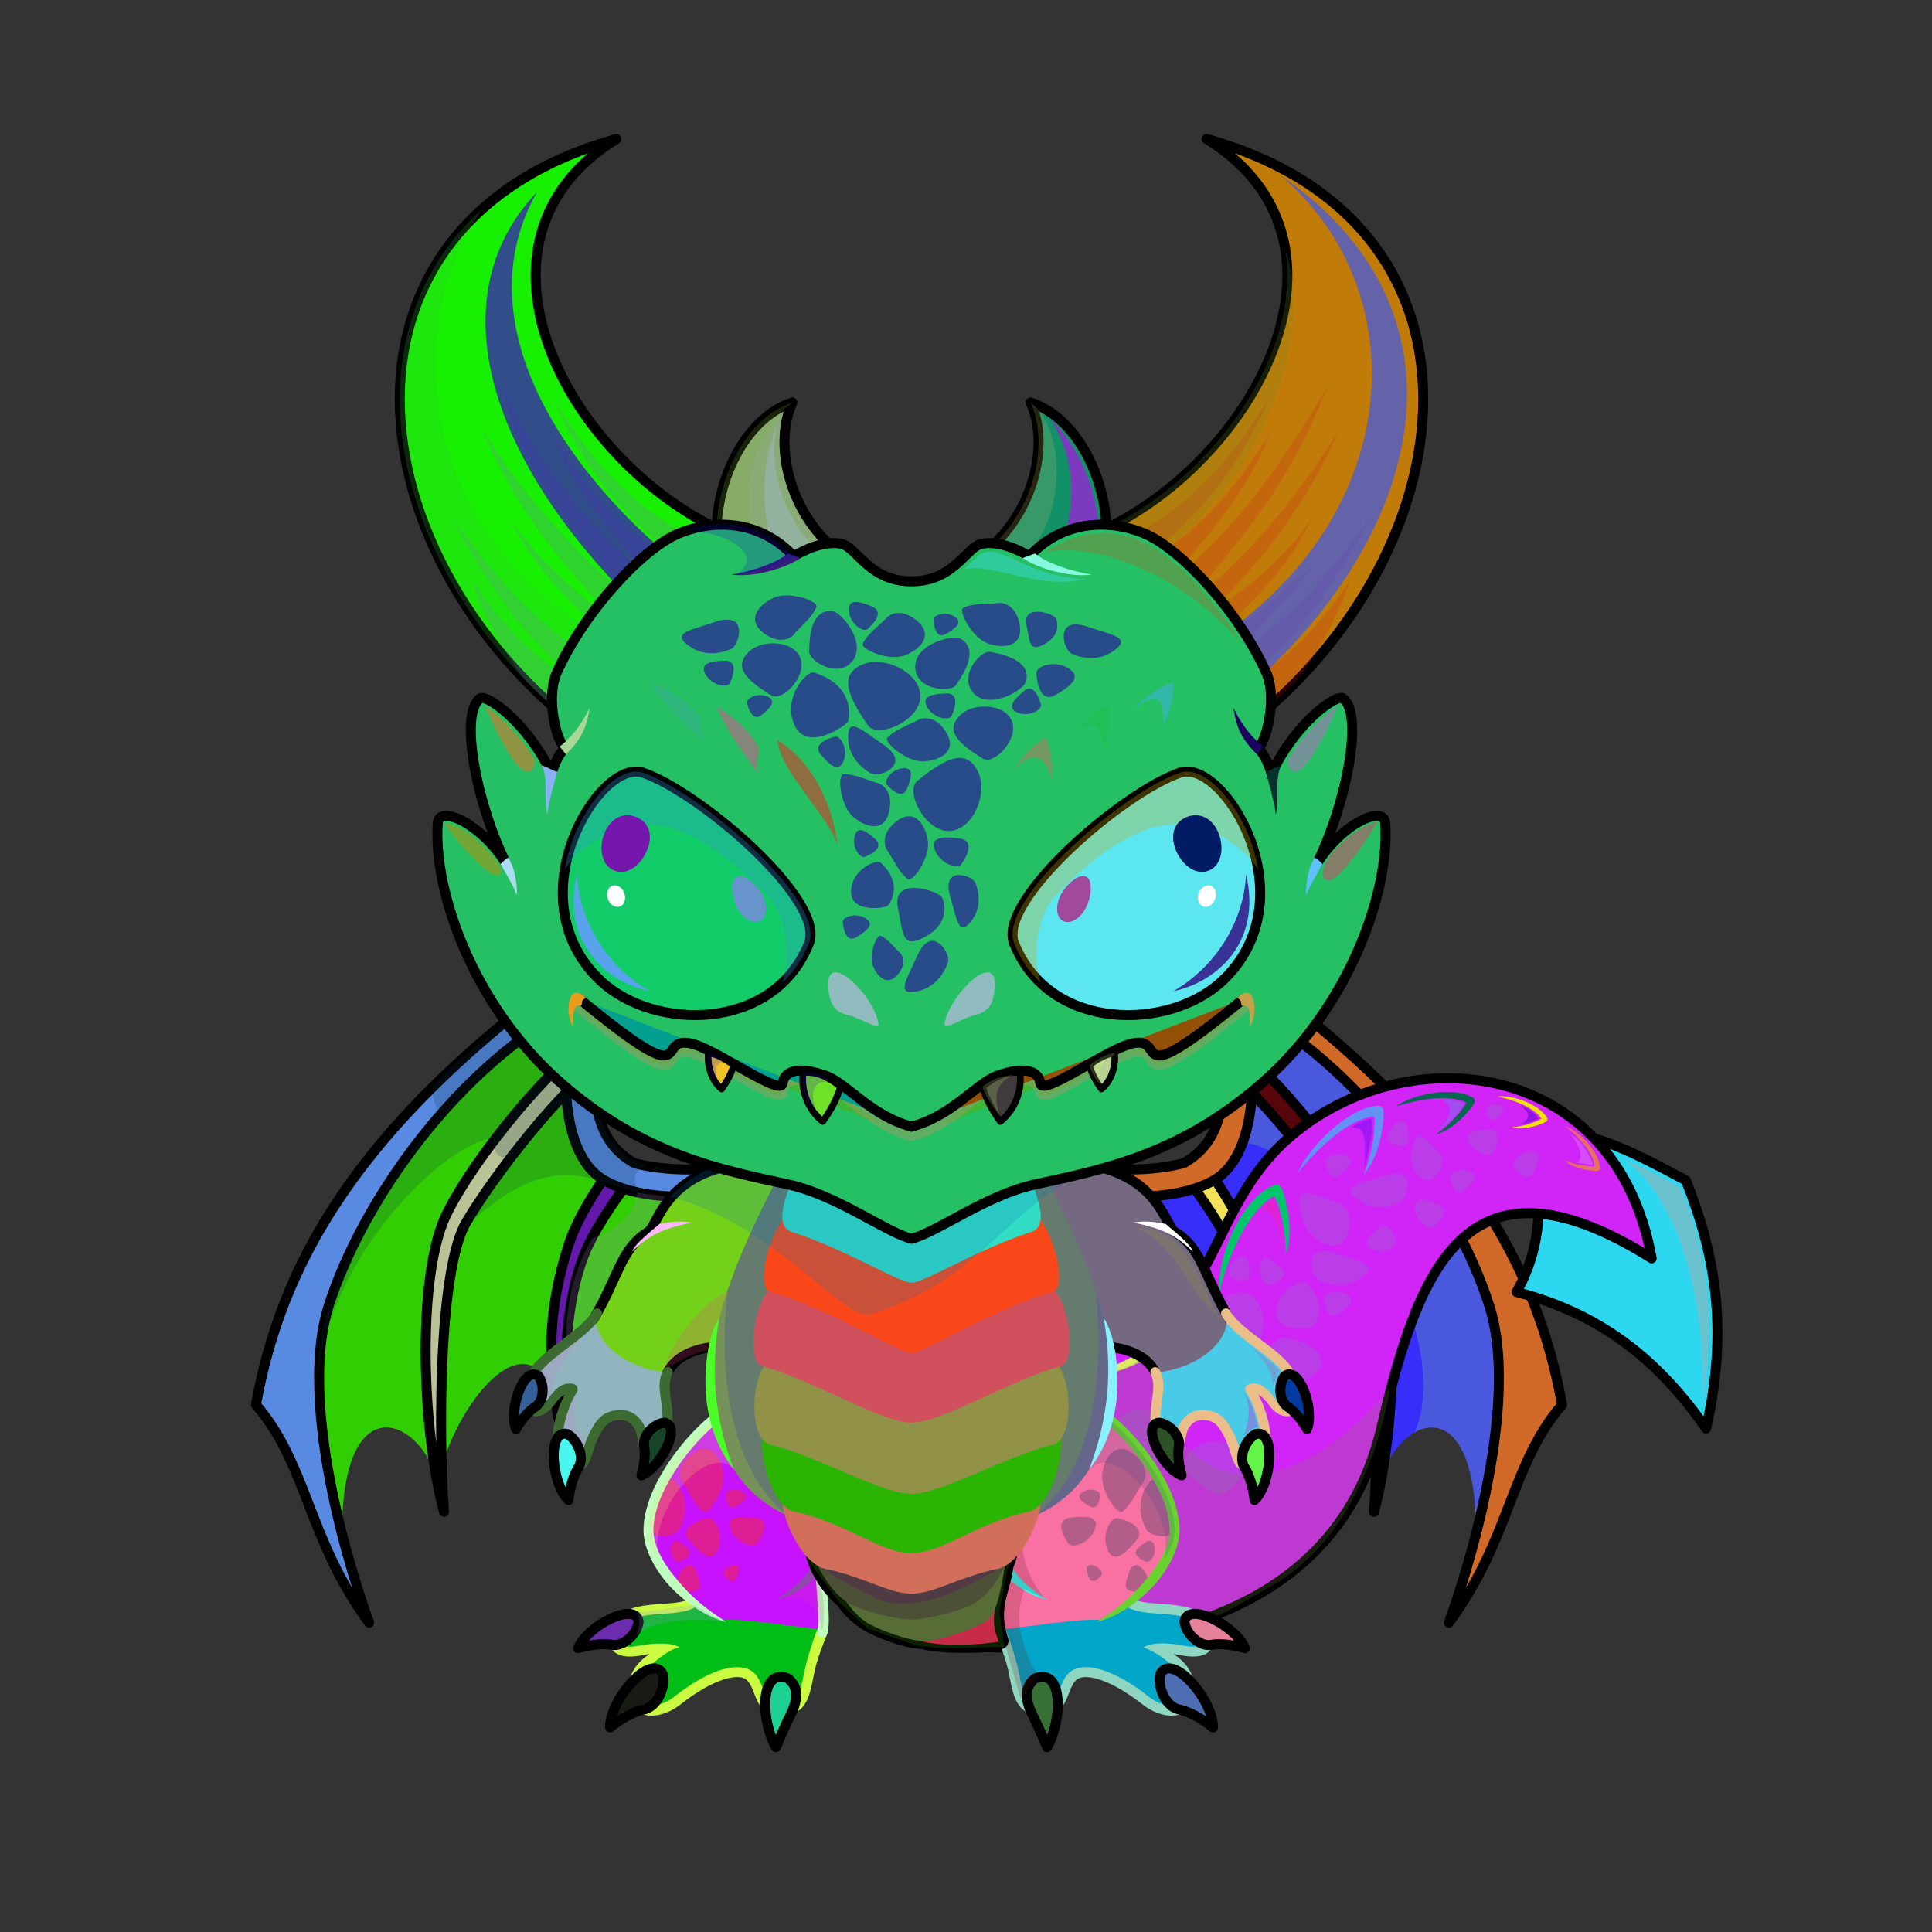 <?xml version="1.0" encoding="UTF-8"?><!DOCTYPE svg PUBLIC "-//W3C//DTD SVG 1.1//EN" "http://www.w3.org/Graphics/SVG/1.1/DTD/svg11.dtd"><!-- Creator: CorelDRAW X7 --><svg xmlns="http://www.w3.org/2000/svg" xmlns:xlink="http://www.w3.org/1999/xlink" xml:space="preserve" width="290mm" height="290mm" version="1.1" style="shape-rendering:geometricPrecision; text-rendering:geometricPrecision; image-rendering:optimizeQuality; fill-rule:evenodd; clip-rule:evenodd" viewBox="0 0 29000 29000">
 <rect x="0" y="0" width="29000" height="29000" fill="#333333" stroke="none"/>
 <defs>
  <style type="text/css">
   <![CDATA[
    .str4 {stroke:#999966;stroke-width:150;stroke-linecap:round;stroke-linejoin:round;stroke-opacity:0.502}
    .str2 {stroke:black;stroke-width:150}
    .str5 {stroke:black;stroke-width:100;stroke-linecap:round;stroke-linejoin:round}
    .str1 {stroke:black;stroke-width:150;stroke-linecap:round;stroke-linejoin:round}
    .str0 {stroke:black;stroke-width:150;stroke-linecap:round;stroke-linejoin:round}
    .str3 {stroke:black;stroke-width:250;stroke-linecap:round;stroke-linejoin:round}
    .fil0 {fill:none}
    .fil68 {fill:none}
    .fil30 {fill:black}
    .fil39 {fill:#EB0000}
    .fil58 {fill:#FCEEE0}
    .fil10 {fill:#FF5A25}
    .fil23 {fill:#FF5C26}
    .fil69 {fill:white}
    .fil19 {fill:black;fill-rule:nonzero}
    .fil24 {fill:black;fill-rule:nonzero}
    .fil6 {fill:black;fill-opacity:0.2}
    .fil59 {fill:#594939;fill-opacity:0.2}
    .fil65 {fill:#990000;fill-opacity:0.2}
    .fil38 {fill:#FFCC99;fill-opacity:0.2}
    .fil74 {fill:black;fill-opacity:0.302}
    .fil21 {fill:#FFCC99;fill-opacity:0.302}
    .fil22 {fill:#FFCC99;fill-opacity:0.4}
    .fil63 {fill:#990000;fill-opacity:0.502}
    .fil64 {fill:#999966;fill-opacity:0.502}
    .fil66 {fill:#FFCC99;fill-opacity:0.502}
    .fil72 {fill:white;fill-opacity:0.502}
    .fil60 {fill:white;fill-opacity:0.702}
    .fil71 {fill:url(#id0)}
    .fil34 {fill:url(#id1)}
    .fil67 {fill:url(#id2)}
    .fil28 {fill:url(#id3)}
    .fil70 {fill:url(#id4)}
    .fil75 {fill:url(#id5)}
    .fil11 {fill:url(#id6)}
    .fil2 {fill:url(#id7)}
    .fil55 {fill:url(#id8)}
    .fil53 {fill:url(#id9)}
    .fil51 {fill:url(#id10)}
    .fil50 {fill:url(#id11)}
    .fil61 {fill:url(#id12)}
    .fil49 {fill:url(#id13)}
    .fil54 {fill:url(#id14)}
    .fil4 {fill:url(#id15)}
    .fil56 {fill:url(#id16)}
    .fil52 {fill:url(#id17)}
    .fil57 {fill:url(#id18)}
    .fil5 {fill:url(#id19)}
    .fil18 {fill:url(#id20)}
    .fil78 {fill:url(#id21)}
    .fil76 {fill:url(#id22)}
    .fil9 {fill:url(#id23)}
    .fil7 {fill:url(#id24)}
    .fil48 {fill:url(#id25)}
    .fil36 {fill:url(#id26)}
    .fil1 {fill:url(#id27)}
    .fil43 {fill:url(#id28)}
    .fil62 {fill:url(#id29)}
    .fil17 {fill:url(#id30)}
    .fil41 {fill:url(#id31)}
    .fil46 {fill:url(#id32)}
    .fil32 {fill:url(#id33)}
    .fil26 {fill:url(#id34)}
    .fil45 {fill:url(#id35)}
    .fil40 {fill:url(#id36)}
    .fil77 {fill:url(#id37)}
    .fil73 {fill:url(#id38)}
    .fil33 {fill:url(#id39)}
    .fil12 {fill:url(#id40)}
    .fil15 {fill:url(#id41)}
    .fil27 {fill:url(#id42)}
    .fil25 {fill:url(#id43)}
    .fil47 {fill:url(#id44)}
    .fil13 {fill:url(#id45)}
    .fil3 {fill:url(#id46)}
    .fil8 {fill:url(#id47)}
    .fil42 {fill:url(#id48)}
    .fil31 {fill:url(#id49)}
    .fil16 {fill:url(#id50)}
    .fil14 {fill:url(#id51)}
    .fil44 {fill:url(#id52);fill-opacity:0.502}
    .fil20 {fill:url(#id53);fill-opacity:0.502}
    .fil29 {fill:url(#id54);fill-opacity:0.502}
    .fil37 {fill:url(#id55);fill-opacity:0.502}
    .fil35 {fill:url(#id56);fill-opacity:0.502}
   ]]>
  </style>
  <linearGradient id="id0" gradientUnits="userSpaceOnUse" x1="10664.4" y1="14924.7" x2="10664.4" y2="11755.6">
   <stop offset="0" style="stop-opacity:1; stop-color:#FFFFD4"/>
   <stop offset="0.561" style="stop-opacity:1; stop-color:#FFEE96"/>
   <stop offset="1" style="stop-opacity:1; stop-color:#D9B938"/>
  </linearGradient>
  <linearGradient id="id1" gradientUnits="userSpaceOnUse" x1="11707.6" y1="24456.9" x2="11707.6" y2="21103.7">
   <stop offset="0" style="stop-opacity:1; stop-color:#FF5C26"/>
   <stop offset="0.059" style="stop-opacity:1; stop-color:#FF5C26"/>
   <stop offset="0.4" style="stop-opacity:1; stop-color:#EB0000"/>
   <stop offset="1" style="stop-opacity:1; stop-color:#EB0000"/>
  </linearGradient>
  <linearGradient id="id2" gradientUnits="userSpaceOnUse" x1="13530.4" y1="14890.7" x2="13530.4" y2="8937.52">
   <stop offset="0" style="stop-opacity:1; stop-color:#8C0000"/>
   <stop offset="1" style="stop-opacity:1; stop-color:#D64A32"/>
  </linearGradient>
  <linearGradient id="id3" gradientUnits="userSpaceOnUse" xlink:href="#id1" x1="15656.2" y1="24456.9" x2="15656.2" y2="21103.7">
  </linearGradient>
  <linearGradient id="id4" gradientUnits="userSpaceOnUse" x1="9520.84" y1="15091.1" x2="11092.9" y2="11727.7">
   <stop offset="0" style="stop-opacity:1; stop-color:#D9B938"/>
   <stop offset="1" style="stop-opacity:1; stop-color:#5E1900"/>
  </linearGradient>
  <linearGradient id="id5" gradientUnits="userSpaceOnUse" xlink:href="#id4" x1="17843" y1="15091.1" x2="16271" y2="11727.7">
  </linearGradient>
  <linearGradient id="id6" gradientUnits="userSpaceOnUse" x1="16178.3" y1="24110.2" x2="22351.5" y2="16805.2">
   <stop offset="0" style="stop-opacity:1; stop-color:#990000"/>
   <stop offset="0.522" style="stop-opacity:1; stop-color:#EB0000"/>
   <stop offset="1" style="stop-opacity:1; stop-color:#FF5C26"/>
  </linearGradient>
  <linearGradient id="id7" gradientUnits="userSpaceOnUse" x1="6387.44" y1="21444.2" x2="9218.52" y2="16725.8">
   <stop offset="0" style="stop-opacity:1; stop-color:red"/>
   <stop offset="1" style="stop-opacity:1; stop-color:#990000"/>
  </linearGradient>
  <linearGradient id="id8" gradientUnits="userSpaceOnUse" x1="13766.3" y1="21469.9" x2="13597.5" y2="19178.2">
   <stop offset="0" style="stop-opacity:1; stop-color:#FFCC99"/>
   <stop offset="1" style="stop-opacity:1; stop-color:white"/>
  </linearGradient>
  <linearGradient id="id9" gradientUnits="userSpaceOnUse" xlink:href="#id8" x1="13764.8" y1="23418.4" x2="13599" y2="21193.7">
  </linearGradient>
  <linearGradient id="id10" gradientUnits="userSpaceOnUse" xlink:href="#id8" x1="13737" y1="24367.1" x2="13626.8" y2="23115.6">
  </linearGradient>
  <linearGradient id="id11" gradientUnits="userSpaceOnUse" xlink:href="#id8" x1="13842" y1="24682.6" x2="13737" y2="23422.5">
  </linearGradient>
  <linearGradient id="id12" gradientUnits="userSpaceOnUse" x1="13681.9" y1="18595.4" x2="13681.9" y2="7875.53">
   <stop offset="0" style="stop-opacity:1; stop-color:#990000"/>
   <stop offset="0.651" style="stop-opacity:1; stop-color:#EB0000"/>
   <stop offset="1" style="stop-opacity:1; stop-color:#FF9470"/>
  </linearGradient>
  <linearGradient id="id13" gradientUnits="userSpaceOnUse" x1="13681.9" y1="17688.3" x2="13681.9" y2="23042.1">
   <stop offset="0" style="stop-opacity:1; stop-color:#990000"/>
   <stop offset="0.278" style="stop-opacity:1; stop-color:#990000"/>
   <stop offset="1" style="stop-opacity:1; stop-color:#EB0000"/>
  </linearGradient>
  <linearGradient id="id14" gradientUnits="userSpaceOnUse" xlink:href="#id8" x1="13764.4" y1="22539.8" x2="13599.4" y2="20288.7">
  </linearGradient>
  <linearGradient id="id15" gradientUnits="userSpaceOnUse" x1="4992.06" y1="23016.5" x2="10413" y2="15756.4">
   <stop offset="0" style="stop-opacity:1; stop-color:#990000"/>
   <stop offset="0.259" style="stop-opacity:1; stop-color:#EB0000"/>
   <stop offset="0.58" style="stop-opacity:1; stop-color:#EB0000"/>
   <stop offset="1" style="stop-opacity:1; stop-color:#FF5C26"/>
  </linearGradient>
  <linearGradient id="id16" gradientUnits="userSpaceOnUse" xlink:href="#id8" x1="13772.3" y1="20399.7" x2="13591.6" y2="18021.3">
  </linearGradient>
  <linearGradient id="id17" gradientUnits="userSpaceOnUse" xlink:href="#id8" x1="13750.2" y1="24010.3" x2="13613.7" y2="22292.7">
  </linearGradient>
  <linearGradient id="id18" gradientUnits="userSpaceOnUse" xlink:href="#id8" x1="13769.4" y1="19319.3" x2="13594.5" y2="17142.7">
  </linearGradient>
  <linearGradient id="id19" gradientUnits="userSpaceOnUse" x1="19235.5" y1="23439" x2="18127.1" y2="14941.7">
   <stop offset="0" style="stop-opacity:1; stop-color:red"/>
   <stop offset="0.722" style="stop-opacity:1; stop-color:#990000"/>
   <stop offset="1" style="stop-opacity:1; stop-color:#990000"/>
  </linearGradient>
  <linearGradient id="id20" gradientUnits="userSpaceOnUse" xlink:href="#id8" x1="17377.4" y1="24441.7" x2="18140.5" y2="23587.3">
  </linearGradient>
  <linearGradient id="id21" gradientUnits="userSpaceOnUse" x1="13681.9" y1="14594.5" x2="13681.9" y2="15402">
   <stop offset="0" style="stop-opacity:1; stop-color:black"/>
   <stop offset="1" style="stop-opacity:1; stop-color:#BF0000"/>
  </linearGradient>
  <linearGradient id="id22" gradientUnits="userSpaceOnUse" xlink:href="#id0" x1="16699.5" y1="14924.7" x2="16699.5" y2="11755.6">
  </linearGradient>
  <linearGradient id="id23" gradientUnits="userSpaceOnUse" x1="23494.6" y1="19284.5" x2="15679.1" y2="19488.4">
   <stop offset="0" style="stop-opacity:1; stop-color:#990000"/>
   <stop offset="1" style="stop-opacity:1; stop-color:#FF5C26"/>
  </linearGradient>
  <linearGradient id="id24" gradientUnits="userSpaceOnUse" xlink:href="#id7" x1="18070.8" y1="21444.2" x2="20901.9" y2="16725.8">
  </linearGradient>
  <linearGradient id="id25" gradientUnits="userSpaceOnUse" xlink:href="#id8" x1="14381.5" y1="24705.6" x2="14318.8" y2="23953.7">
  </linearGradient>
  <linearGradient id="id26" gradientUnits="userSpaceOnUse" x1="17778.9" y1="17720.2" x2="16042.5" y2="20499.1">
   <stop offset="0" style="stop-opacity:1; stop-color:#990000"/>
   <stop offset="0.431" style="stop-opacity:1; stop-color:#990000"/>
   <stop offset="1" style="stop-opacity:1; stop-color:#EB0000"/>
  </linearGradient>
  <linearGradient id="id27" gradientUnits="userSpaceOnUse" xlink:href="#id19" x1="9162.22" y1="23439" x2="8053.88" y2="14941.7">
  </linearGradient>
  <linearGradient id="id28" gradientUnits="userSpaceOnUse" x1="11321.4" y1="17720.2" x2="9584.91" y2="20499.1">
   <stop offset="0" style="stop-opacity:1; stop-color:#990000"/>
   <stop offset="0.431" style="stop-opacity:1; stop-color:#990000"/>
   <stop offset="0.902" style="stop-opacity:1; stop-color:#EB0000"/>
   <stop offset="1" style="stop-opacity:1; stop-color:#EB0000"/>
  </linearGradient>
  <linearGradient id="id29" gradientUnits="userSpaceOnUse" xlink:href="#id8" x1="13681.9" y1="18595.4" x2="13681.9" y2="13952.1">
  </linearGradient>
  <linearGradient id="id30" gradientUnits="userSpaceOnUse" xlink:href="#id8" x1="18310" y1="24163.1" x2="19256" y2="23103.9">
  </linearGradient>
  <linearGradient id="id31" gradientUnits="userSpaceOnUse" x1="19202" y1="21124.8" x2="19666.6" y2="20953.7">
   <stop offset="0" style="stop-opacity:1; stop-color:#BDBDB6"/>
   <stop offset="0.561" style="stop-opacity:1; stop-color:#F2F2EC"/>
   <stop offset="1" style="stop-opacity:1; stop-color:#F5F5F0"/>
  </linearGradient>
  <linearGradient id="id32" gradientUnits="userSpaceOnUse" xlink:href="#id31" x1="8161.84" y1="21124.8" x2="7697.28" y2="20953.7">
  </linearGradient>
  <linearGradient id="id33" gradientUnits="userSpaceOnUse" xlink:href="#id31" x1="9733.28" y1="25723.7" x2="9379.98" y2="25246.8">
  </linearGradient>
  <linearGradient id="id34" gradientUnits="userSpaceOnUse" xlink:href="#id31" x1="17630.6" y1="25723.7" x2="17983.9" y2="25246.8">
  </linearGradient>
  <linearGradient id="id35" gradientUnits="userSpaceOnUse" xlink:href="#id31" x1="8754.51" y1="22038.4" x2="8275.44" y2="21998.1">
  </linearGradient>
  <linearGradient id="id36" gradientUnits="userSpaceOnUse" xlink:href="#id31" x1="18607" y1="22037.4" x2="19090.7" y2="21999.1">
  </linearGradient>
  <linearGradient id="id37" gradientUnits="userSpaceOnUse" x1="16784.5" y1="14384.8" x2="16482" y2="12148.5">
   <stop offset="0" style="stop-opacity:1; stop-color:#D9B938"/>
   <stop offset="1" style="stop-opacity:1; stop-color:black"/>
  </linearGradient>
  <linearGradient id="id38" gradientUnits="userSpaceOnUse" xlink:href="#id37" x1="10579.3" y1="14384.8" x2="10881.8" y2="12148.5">
  </linearGradient>
  <linearGradient id="id39" gradientUnits="userSpaceOnUse" xlink:href="#id31" x1="12013.4" y1="25736.2" x2="11423" y2="25659.6">
  </linearGradient>
  <linearGradient id="id40" gradientUnits="userSpaceOnUse" xlink:href="#id8" x1="20959" y1="19808.5" x2="21415.7" y2="19312.5">
  </linearGradient>
  <linearGradient id="id41" gradientUnits="userSpaceOnUse" xlink:href="#id8" x1="20041.3" y1="22273.2" x2="20354.7" y2="21598.9">
  </linearGradient>
  <linearGradient id="id42" gradientUnits="userSpaceOnUse" xlink:href="#id31" x1="15350.5" y1="25736.2" x2="15940.9" y2="25659.6">
  </linearGradient>
  <linearGradient id="id43" gradientUnits="userSpaceOnUse" xlink:href="#id31" x1="18207" y1="24697.4" x2="18257.5" y2="24267.7">
  </linearGradient>
  <linearGradient id="id44" gradientUnits="userSpaceOnUse" xlink:href="#id31" x1="9665.58" y1="21730" x2="10033.9" y2="21771.3">
  </linearGradient>
  <linearGradient id="id45" gradientUnits="userSpaceOnUse" xlink:href="#id8" x1="20702.6" y1="20472.2" x2="21049.6" y2="19955.6">
  </linearGradient>
  <linearGradient id="id46" gradientUnits="userSpaceOnUse" xlink:href="#id7" x1="8271.2" y1="20839.5" x2="9491.84" y2="18421.2">
  </linearGradient>
  <linearGradient id="id47" gradientUnits="userSpaceOnUse" xlink:href="#id7" x1="19018.2" y1="20839.5" x2="17797.5" y2="18421.2">
  </linearGradient>
  <linearGradient id="id48" gradientUnits="userSpaceOnUse" xlink:href="#id31" x1="17698.3" y1="21730" x2="17330" y2="21771.3">
  </linearGradient>
  <linearGradient id="id49" gradientUnits="userSpaceOnUse" xlink:href="#id31" x1="9156.88" y1="24697.4" x2="9106.3" y2="24267.7">
  </linearGradient>
  <linearGradient id="id50" gradientUnits="userSpaceOnUse" xlink:href="#id8" x1="19474.2" y1="23246.4" x2="19916.8" y2="22426.4">
  </linearGradient>
  <linearGradient id="id51" gradientUnits="userSpaceOnUse" xlink:href="#id8" x1="20402.7" y1="21418.5" x2="20680" y2="20698.7">
  </linearGradient>
  <linearGradient id="id52" gradientUnits="userSpaceOnUse" x1="10393.9" y1="17571.3" x2="9951.31" y2="20146.2">
   <stop offset="0" style="stop-opacity:1; stop-color:#420000"/>
   <stop offset="1" style="stop-opacity:1; stop-color:#A40000"/>
  </linearGradient>
  <linearGradient id="id53" gradientUnits="userSpaceOnUse" x1="17387.3" y1="21224" x2="22468" y2="17791.1">
   <stop offset="0" style="stop-opacity:1; stop-color:maroon"/>
   <stop offset="1" style="stop-opacity:1; stop-color:#994000"/>
  </linearGradient>
  <linearGradient id="id54" gradientUnits="userSpaceOnUse" x1="16786.3" y1="21747.2" x2="16786.3" y2="23891">
   <stop offset="0" style="stop-opacity:1; stop-color:#610000"/>
   <stop offset="1" style="stop-opacity:1; stop-color:#BA0000"/>
  </linearGradient>
  <linearGradient id="id55" gradientUnits="userSpaceOnUse" xlink:href="#id52" x1="16957" y1="17571.3" x2="17399.6" y2="20146.2">
  </linearGradient>
  <linearGradient id="id56" gradientUnits="userSpaceOnUse" xlink:href="#id54" x1="10615.8" y1="21747.2" x2="10615.8" y2="23891">
  </linearGradient>
 </defs>
 <g id="Copy_x0020_of_x0020_Frame">
  <rect class="fil0" x="2975" y="1429" width="23216" height="26272"/>
 </g>
 <g id="Wings">
 <animateTransform type="translate" values="0;0 200;0;0 200;0;0 200;0;0 200;0" dur="10" repeatCount="indefinite" additive="sum" attributeName="transform"/>
  <path class="fil1" d="M5151 23443c-170,-2671 1120,-2262 1426,-1199 194,-1083 1412,-2727 1831,-1053 204,-1339 3147,-2438 3336,422 355,-1701 711,-3402 1066,-5103 -2820,2368 -5058,739 -3366,-1349 -411,-105 -609,-119 -1020,-224 -576,463 -1152,926 -1729,1389 -536,671 -1072,1343 -1609,2014 -227,760 -453,1520 -680,2280 248,941 496,1882 745,2823z" style="fill:#32ce04"/>
  <path class="fil2 str0" d="M8995 15477c-727,516 -1851,1856 -2291,2745 -440,890 -386,3165 -40,4471 -92,-1383 -59,-3675 332,-4343 392,-669 1428,-2031 2221,-2595l-222 -278z" style="fill:#b8c398"/>
  <path class="fil3 str0" d="M9202 17489c-303,423 -561,853 -678,1228 -295,947 -353,1782 -34,3054 -38,-1316 -3,-2221 280,-2942 122,-312 392,-733 718,-1163 -97,-93 -160,-91 -286,-177z" style="fill:#6419ac"/>
  <path class="fil4 str0" d="M5541 24357c0,0 -1151,-3070 -603,-4770 503,-1557 1926,-3606 3778,-4556 -306,627 -369,2161 278,2636 370,271 1299,437 2268,127 26,-8 420,-486 265,-434 -1099,370 -2004,100 -2010,97 -470,-270 -847,-851 -366,-2622 -146,-128 -211,-291 -357,-419 -3545,2516 -4587,4666 -4952,6670 780,907 774,2016 1699,3271z" style="fill:#588ae2"/>
  <path class="fil5" d="M22139 23443c169,-2671 -1121,-2262 -1426,-1199 -195,-1083 -1412,-2727 -1832,-1053 -204,-1339 -3146,-2438 -3335,422 -356,-1701 -711,-3402 -1067,-5103 2820,2368 5058,739 3367,-1349 410,-105 608,-119 1019,-224 576,463 1153,926 1729,1389 536,671 1073,1343 1609,2014 227,760 454,1520 681,2280 -249,941 -497,1882 -745,2823z" style="fill:#372efa"/>
  <path class="fil6" d="M22142 23380c99,-1760 -452,-2141 -912,-1876 540,-1136 -571,-4017 -2770,-4413 164,-695 328,-1390 492,-2084 547,440 1094,879 1642,1319 536,671 1073,1343 1609,2014 227,760 454,1520 681,2280 -245,926 -489,1852 -733,2778 -3,-6 -6,-12 -9,-18z" style="fill:#92fe6d"/>
  <path class="fil7 str0" d="M18295 15477c727,516 1850,1856 2290,2745 441,890 387,3165 40,4471 93,-1383 60,-3675 -332,-4343 -391,-669 -1427,-2031 -2221,-2595l223 -278z" style="fill:#58060b"/>
  <path class="fil8 str0" d="M18087 17489c304,423 561,853 678,1228 296,947 353,1782 35,3054 37,-1316 2,-2221 -280,-2942 -122,-312 -393,-733 -718,-1163 97,-93 160,-91 285,-177z" style="fill:#f3e158"/>
  <path class="fil9 str0" d="M21748 24357c0,0 1151,-3070 603,-4770 -502,-1557 -1926,-3606 -3778,-4556 306,627 370,2161 -277,2636 -371,271 -1300,437 -2269,127 -26,-8 -419,-486 -265,-434 1099,370 2004,100 2010,97 471,-270 847,-851 366,-2622 146,-128 211,-291 358,-419 3544,2516 4586,4666 4951,6670 -779,907 -773,2016 -1699,3271z" style="fill:#d16a29"/>
  <path class="fil6" d="M4763 20763c154,-1950 1940,-3610 2640,-3680 -27,193 86,337 270,300 -287,330 -553,740 -750,1090 730,-687 1330,-996 2060,-750 206,63 413,127 620,190 -118,-190 -103,-336 100,-420 -340,-102 -629,-380 -700,-770 -572,-383 -1035,-844 -1420,-1360 -447,331 -734,566 -1100,950 10,160 50,310 130,400 -1322,1668 -1888,2995 -1850,4050z" style="fill:#103444"/>
  <path class="fil6" d="M8890 18591c352,-104 631,-388 679,-688 159,21 318,43 477,64 -77,141 -153,281 -230,422 -134,122 -269,244 -403,367 -144,327 -288,608 -431,935 -121,174 -293,341 -487,441 5,-494 72,-998 395,-1541z" style="fill:#b386d3"/>
 </g>
 <g id="Tail">
  <path class="fil10 str1" d="M22999 17662c178,419 97,1153 -236,1732 1238,317 2119,1001 2846,2048 334,-1472 148,-2587 -303,-3724 -929,-493 -1508,-816 -2481,-729 -206,530 380,144 174,673z" style="fill:#2dd7ef"/>
  <path class="fil11" d="M15345 20154c3129,401 2465,-1760 4024,-3095 1767,-1512 4885,-1163 5423,1829 -2727,-1706 -3481,57 -4051,2521 -714,3083 -4024,3537 -7003,3248l1607 -4503z" style="fill:#d08c44"/>
  <path class="fil12" d="M21494 19169c-87,200 -221,499 -306,714 -5,15 -12,29 -17,43 -104,22 -214,42 -290,8 73,-128 195,-425 263,-488 116,-106 239,-238 350,-277z" style="fill:#b5cea8"/>
  <path class="fil13" d="M21266 19661c-135,259 -269,734 -335,996 -129,-4 -308,153 -445,98 16,-180 288,-675 329,-758 40,-80 231,-217 451,-336z" style="fill:#a0f599"/>
  <path class="fil14" d="M20969 20397c-30,299 -176,897 -282,1144 -190,-26 -413,77 -571,180 -29,-113 251,-847 358,-991 61,-82 246,-194 495,-333z" style="fill:#feeb21"/>
  <path class="fil15" d="M20738 21296c-64,293 -244,895 -433,1178 -186,-47 -478,19 -647,102 2,-171 396,-824 517,-934 51,-88 300,-236 563,-346z" style="fill:#e99cf7"/>
  <path class="fil16" d="M20384 22354c-147,262 -509,730 -710,965 -164,-100 -480,-131 -667,-101 52,-163 568,-578 693,-695 75,-68 399,-141 684,-169z" style="fill:#9b2d07"/>
  <path class="fil17" d="M19753 23282c-502,415 -1073,776 -1377,845 -102,-162 -383,-293 -563,-349 119,-123 1077,-582 1242,-631 97,-29 431,35 698,135z" style="fill:#4ec1a2"/>
  <path class="fil18" d="M18634 24066c-217,104 -422,191 -624,264 -510,-19 -966,-35 -1126,-252 -4,-176 127,-252 254,-379 211,116 627,-7 817,14 112,12 370,195 679,353z" style="fill:#d5ed5b"/>
  <path class="fil0 str1" d="M15345 20154c3129,401 2465,-1760 4024,-3095 1767,-1512 4885,-1163 5423,1829 -2727,-1706 -3481,57 -4051,2521 -714,3083 -4024,3537 -7003,3248l1607 -4503z" style="fill:#d124f7"/>
  <path class="fil19" d="M18306 19383c-49,-482 301,-1372 823,-1600 35,-15 72,0 94,29 49,68 221,652 73,1011 9,-369 -98,-763 -169,-871 -421,232 -721,1002 -821,1431z" style="fill:#00c66b"/>
  <path class="fil19" d="M20689 16597c37,-1 67,26 76,61 22,81 -29,689 -297,969 142,-340 185,-747 158,-873 -401,54 -859,494 -1142,848 148,-382 772,-987 1205,-1005z" style="fill:#6392f5"/>
  <path class="fil19" d="M22112 16477c24,15 31,44 23,69 -20,59 -300,415 -581,480 227,-153 420,-388 455,-477 -271,-130 -735,-45 -1056,59 283,-205 883,-296 1159,-131z" style="fill:#016a4e"/>
  <path class="fil19" d="M23224 16782c10,17 4,37 -10,49 -33,29 -327,149 -521,90 192,-14 391,-90 444,-132 -120,-173 -432,-283 -664,-331 244,-27 641,127 751,324z" style="fill:#f0e301"/>
  <path class="fil19" d="M24018 17535c1,20 -13,35 -32,40 -42,11 -358,-18 -504,-158 177,75 389,98 455,85 -27,-209 -254,-449 -438,-598 228,87 512,406 519,631z" style="fill:#e6715b"/>
  <path class="fil19" d="M15512 19771c464,-141 1405,31 1728,500 22,31 15,71 -10,97 -57,61 -598,343 -978,266 363,-61 730,-242 823,-333 -309,-368 -1123,-515 -1563,-530z" style="fill:#dcec62"/>
  <path class="fil20" d="M22727 17527c95,110 240,212 302,61 61,-151 119,-324 -60,-309 -178,16 -289,193 -242,248zm-5706 4444c-304,-437 -349,-667 -65,-785 285,-119 759,118 737,430 -23,311 -556,523 -672,355zm1207 448c-423,-258 -548,-436 -351,-644 197,-208 689,-186 788,88 98,273 -275,654 -437,556zm1052 -2341c635,111 560,373 539,455 -31,115 -545,423 -783,167 -238,-256 106,-646 244,-622zm-1279 -330c483,-392 746,-465 909,-145 164,321 -69,895 -435,896 -365,2 -658,-600 -474,-751zm481 -568c123,56 284,85 278,-65 -7,-151 -25,-319 -169,-237 -145,82 -169,274 -109,302zm588 113c136,-52 280,-155 159,-263 -121,-109 -265,-222 -311,-48 -45,173 85,337 152,311zm534 -36c350,329 135,618 104,651 -23,24 -549,118 -549,-213 0,-331 382,-497 445,-438zm270 237c11,146 68,314 207,228 139,-85 288,-190 135,-284 -154,-93 -348,-15 -342,56zm165 -680c400,134 668,169 393,366 -274,197 -590,63 -640,35 -115,-66 -251,-567 247,-401zm45 -765c0,0 227,73 165,404 -63,332 -338,274 -541,105 -203,-169 -244,-639 -152,-643 181,-7 352,90 528,134zm-192 -603c29,132 104,278 220,182 116,-96 239,-212 87,-278 -153,-66 -321,31 -307,96zm884 201c-401,133 -668,168 -394,365 274,197 591,64 640,35 116,-66 252,-566 -246,-400zm176 989c-37,-152 -127,-318 -258,-204 -131,113 -270,250 -92,322 177,71 368,-44 350,-118zm563 -219c126,-106 241,-268 72,-339 -168,-71 -362,-137 -347,64 15,201 214,327 275,275zm92 -1115c0,0 121,121 -27,312 -149,191 -306,64 -380,-110 -74,-175 55,-488 114,-460 118,54 195,172 293,258zm-743 -150c123,57 284,86 278,-65 -7,-151 -25,-319 -169,-237 -145,82 -169,274 -109,302zm899 530c29,132 103,278 219,182 116,-96 239,-212 87,-278 -153,-66 -321,31 -306,96zm659 -389c69,-149 105,-344 -78,-337 -182,7 -386,28 -288,204 98,175 332,206 366,133zm-118 -630c20,93 72,195 153,128 82,-68 168,-149 61,-195 -107,-46 -224,22 -214,67z" style="fill:#a357d9"/>
  <path class="fil6" d="M17472 20051c-314,2171 1584,2982 3395,779 -253,1443 -910,2495 -1807,2990 -920,509 -737,616 -3042,706 0,-1291 0,-2582 0,-3873 631,38 1128,-142 1454,-602z" style="fill:#778f40"/>
  <path class="fil21" d="M24377 17403c317,132 596,276 847,430 521,1234 482,2303 321,3273 93,-1652 -397,-3163 -1168,-3703z" style="fill:#fd9385"/>
  <path class="fil22" d="M19261 18765c-46,-276 -138,-666 -325,-597 28,-78 103,-131 178,-167 75,129 150,530 147,764z" style="fill:#fc1e93"/>
  <path class="fil22" d="M20480 17530c33,-386 14,-645 -194,-602 75,-73 197,-115 298,-141 49,113 -43,525 -104,743z" style="fill:#5e03f4"/>
  <path class="fil22" d="M21559 16981c250,-229 261,-387 98,-461 104,-11 215,-4 311,39 -33,119 -262,346 -409,422z" style="fill:#5b89e3"/>
  <path class="fil22" d="M22834 16875c189,-124 84,-200 -29,-302 107,56 232,125 286,214 -42,33 -141,63 -257,88z" style="fill:#2b02bd"/>
  <path class="fil22" d="M23671 17451c121,-67 27,-284 -102,-428 160,72 320,366 338,455 -58,6 -146,-11 -236,-27z" style="fill:#d88bff"/>
 </g>
 <g id="RightFoot-Lizard0">
  <path class="fil23" d="M16896 24005c177,194 630,99 971,213 299,100 377,345 252,488 -126,145 -306,76 -460,51 -150,-23 -303,-85 -424,-49 177,63 791,364 618,803 -89,226 -408,214 -663,10 -311,-249 -694,-450 -946,-419 -343,42 -190,563 -583,572 -600,14 -308,-788 -664,-1201 -43,-70 -57,-204 -18,-292 582,-77 1506,161 1917,-176z" style="fill:#01a6c8"/>
  <path class="fil24" d="M16951 23955c84,92 268,105 469,119 229,16 506,34 687,193 110,95 176,241 128,385 -96,287 -393,216 -620,174 44,31 88,65 128,103 260,243 321,768 -102,820 -176,21 -363,-61 -498,-170 -204,-163 -618,-436 -891,-403 -276,34 -138,562 -589,572 -420,10 -453,-299 -522,-643 -42,-206 -130,-417 -197,-588 -20,-52 -8,-108 45,-121 50,-7 100,40 130,121 53,141 128,373 169,566 59,275 83,523 372,516 323,-7 175,-523 575,-571 322,-40 760,241 1002,435 102,82 251,153 386,137 285,-35 179,-411 17,-562 -187,-176 -366,-275 -477,-309 167,-107 515,-45 589,-30 117,23 292,53 342,-95 28,-85 -22,-170 -85,-224 -149,-130 -411,-143 -600,-157 -211,-15 -408,-29 -535,-135 31,-62 55,-97 77,-133z" style="fill:#8ed6c2"/>
  <path class="fil25 str1" d="M17779 24342c45,-314 778,65 907,398 -198,-59 -384,-69 -484,-54 -197,49 -407,-172 -423,-344z" style="fill:#e6819b"/>
  <path class="fil26 str1" d="M17421 25119c182,-311 793,403 786,809 -184,-148 -375,-237 -488,-264 -228,-33 -355,-356 -298,-545z" style="fill:#4e6db2"/>
  <path class="fil27 str1" d="M15546 25189c436,-152 386,680 170,1036 -96,-235 -179,-405 -232,-513 -103,-210 -101,-413 62,-523z" style="fill:#367035"/>
 </g>
 <g id="RightLeg-Lizard4">
  <path class="fil28" d="M13682 23167c428,0 1432,-190 1368,464 -5,52 -89,467 -45,826 383,-25 1144,-165 1524,-142 414,-193 1100,-899 1102,-1343 1,-661 -697,-1498 -1126,-1771 -438,-278 -1948,129 -2823,129l0 1837z" style="fill:#f970a2"/>
  <path class="fil29" d="M16535 23646c-59,69 -149,132 -187,38 -38,-93 -74,-200 37,-191 111,10 179,120 150,153zm646 230c-143,31 -320,26 -279,-132 41,-158 98,-331 232,-212 134,119 116,328 47,344zm27 -433c-107,-41 -220,-122 -125,-207 96,-85 208,-173 244,-37 36,136 -66,264 -119,244zm-1169 -273c-108,-151 -188,-362 24,-388 212,-26 451,-41 372,172 -79,213 -342,291 -396,216zm473 -737c-6,111 -47,240 -154,178 -108,-63 -224,-140 -108,-214 115,-75 265,-19 262,36zm267 354c202,49 424,168 273,344 -152,175 -334,360 -430,123 -96,-236 58,-491 157,-467zm815 -95c-165,-389 -221,-653 -395,-364 -175,289 -17,594 15,641 76,110 585,206 380,-277zm-432 -445c0,0 127,-202 -135,-415 -262,-212 -435,10 -480,270 -46,260 227,645 299,589 143,-112 211,-296 316,-444z" style="fill:#6f4c70"/>
  <path class="fil24" d="M13682 23242c70,0 159,-6 257,-12 181,-10 392,-23 577,-5 269,27 487,121 459,399l-1 11c-11,108 -79,785 -21,903 19,37 63,53 100,34 38,-18 53,-63 34,-100 -39,-80 26,-720 36,-822l1 -12c39,-395 -244,-527 -593,-562 -198,-19 -415,-6 -601,5 -92,5 -177,11 -248,11l0 150zm2779 1106c456,-115 818,-496 903,-600 211,-257 341,-536 341,-776 1,-308 -139,-648 -334,-955 -245,-384 -578,-722 -826,-879 -35,-23 -82,-12 -104,23 -22,35 -11,81 23,103 233,148 547,467 780,834 182,286 313,598 312,874 -1,204 -118,450 -307,681 -178,216 -340,406 -788,695z" style="fill:#6ad22e"/>
  <path class="fil6" d="M17481 23403c92,-153 149,-303 150,-431 1,-661 -697,-1498 -1126,-1771 -2,-1 -3,-1 -4,-2 -24,-8 -48,-14 -71,-18 -19,257 -41,545 -78,871 384,-410 1289,601 1129,1351z" style="fill:#424491"/>
  <path class="fil30" d="M15066 23318c137,260 260,445 650,695 -319,-77 -685,-316 -777,-667 19,-45 73,-31 127,-28z" style="fill:#32f9f0"/>
  <path class="fil6" d="M15682 24003c-101,-51 -201,-102 -302,-153 -188,471 -20,892 189,1308 -83,113 -167,225 -250,337 -113,-391 -225,-783 -337,-1175 52,-242 105,-483 158,-725 31,-63 61,-126 92,-189 43,-111 85,-222 128,-332 -44,341 106,642 322,929z" style="fill:#68171c"/>
 </g>
 <g id="LeftFoot-Lizard0">
  <path class="fil23" d="M10468 24005c-177,194 -630,99 -971,213 -299,100 -377,345 -253,488 127,145 307,76 460,51 151,-23 304,-85 425,-49 -177,63 -791,364 -619,803 89,226 409,214 664,10 311,-249 694,-450 946,-419 343,42 190,563 583,572 600,14 308,-788 663,-1201 44,-70 58,-204 19,-292 -583,-77 -1506,161 -1917,-176z" style="fill:#01be16"/>
  <path class="fil24" d="M10412 23955c-83,92 -268,105 -468,119 -229,16 -506,34 -688,193 -109,95 -176,241 -128,385 96,287 394,216 620,174 -44,31 -87,65 -127,103 -260,243 -321,768 102,820 176,21 363,-61 498,-170 203,-163 618,-436 891,-403 276,34 138,562 589,572 419,10 452,-299 522,-643 42,-206 130,-417 196,-588 21,-52 9,-108 -45,-121 -50,-7 -99,40 -130,121 -52,141 -127,373 -168,566 -59,275 -83,523 -372,516 -323,-7 -175,-523 -575,-571 -322,-40 -761,241 -1002,435 -103,82 -251,153 -386,137 -285,-35 -179,-411 -17,-562 187,-176 358,-296 477,-309 -152,-101 -515,-45 -589,-30 -118,23 -292,53 -342,-95 -28,-85 22,-170 85,-224 149,-130 411,-143 600,-157 211,-15 408,-29 535,-135 -31,-62 -55,-97 -78,-133z" style="fill:#cafb41"/>
  <path class="fil31 str1" d="M9585 24342c-45,-314 -778,65 -907,398 198,-59 384,-69 484,-54 197,49 407,-172 423,-344z" style="fill:#6c2cae"/>
  <path class="fil32 str1" d="M9943 25119c-182,-311 -793,403 -786,809 184,-148 375,-237 488,-264 228,-33 355,-356 298,-545z" style="fill:#181b14"/>
  <path class="fil33 str1" d="M11818 25189c-436,-152 -386,680 -170,1036 96,-235 178,-405 231,-513 104,-210 102,-413 -61,-523z" style="fill:#1dd195"/>
 </g>
 <g id="LeftLeg-Lizard4">
  <path class="fil34" d="M13682 23167c-428,0 -1432,-190 -1368,464 5,52 89,467 45,826 -383,-25 -1144,-165 -1524,-142 -414,-193 -1100,-899 -1102,-1343 -2,-661 697,-1498 1126,-1771 438,-278 1948,129 2823,129l0 1837z" style="fill:#c612ff"/>
  <path class="fil35" d="M10867 23646c59,69 149,132 187,38 38,-93 74,-200 -37,-191 -111,10 -179,120 -150,153zm-645 230c142,31 319,26 278,-132 -41,-158 -98,-331 -232,-212 -134,119 -116,328 -46,344zm-28 -433c107,-41 220,-122 125,-207 -96,-85 -208,-173 -244,-37 -36,136 66,264 119,244zm1169 -273c109,-151 188,-362 -24,-388 -212,-26 -451,-41 -372,172 79,213 342,291 396,216zm-473 -737c6,111 47,240 154,178 108,-63 224,-140 109,-214 -116,-75 -265,-19 -263,36zm-267 354c-202,49 -424,168 -272,344 151,175 333,360 429,123 96,-236 -58,-491 -157,-467zm-815 -95c165,-389 221,-653 395,-364 175,289 17,594 -15,641 -75,110 -585,206 -380,-277zm432 -445c0,0 -127,-202 135,-415 262,-212 435,10 480,270 46,260 -227,645 -299,589 -143,-112 -211,-296 -316,-444z" style="fill:#f62a2c"/>
  <path class="fil24" d="M13682 23242c-71,0 -160,-6 -257,-12 -181,-10 -392,-23 -577,-5 -269,27 -487,121 -459,399l1 11c11,108 93,769 21,903 -19,37 -64,53 -101,34 -37,-18 -60,-63 -42,-100 40,-80 -17,-720 -27,-822l-1 -12c-39,-395 243,-527 593,-562 198,-19 415,-6 601,5 92,5 177,11 248,11l0 150zm-2779 1106c-456,-115 -818,-496 -904,-600 -210,-257 -340,-536 -340,-776 -1,-308 139,-648 334,-955 245,-384 578,-722 826,-879 35,-23 81,-12 104,23 22,35 11,81 -24,103 -232,148 -546,467 -779,834 -182,286 -313,598 -312,874 1,204 118,450 307,681 177,216 340,406 788,695z" style="fill:#befdbe"/>
  <path class="fil6" d="M9883 23403c-92,-153 -149,-303 -150,-431 -2,-661 697,-1498 1126,-1771 1,-1 3,-1 4,-2 24,-8 48,-14 71,-18 19,257 41,545 78,871 -384,-410 -1290,601 -1129,1351z" style="fill:#f1e773"/>
  <path class="fil6" d="M11714 23981c432,-30 590,182 627,504 54,-296 31,-582 -91,-899 -159,175 -333,287 -536,395z" style="fill:#d73cb0"/>
  <path class="fil6" d="M10903 24348c-441,-61 -1089,-48 -1356,198 73,-164 43,-285 21,-341 286,-38 571,-75 856,-113 160,86 276,180 479,256z" style="fill:#9b8efd"/>
  <path class="fil30" d="M12298 23318c-137,260 -261,445 -650,695 319,-77 685,-316 777,-667 -20,-45 -73,-31 -127,-28z" style="fill:#9148ad"/>
 </g>
 <g id="RightHand-Lizard4">
 <animateTransform type="translate" values="0;0 200;0;0 200;0;0 200;0;0 200;0" dur="10" repeatCount="indefinite" additive="sum" attributeName="transform"/>
  <path class="fil6" d="M17408 20600c-414,-340 -751,-361 -1105,-375l143 -846c440,204 921,896 962,1221z" style="fill:#3d8de9"/>
  <path class="fil36" d="M15460 17454c1909,-149 1998,927 2172,1035 407,251 428,624 806,1284 55,97 121,104 83,211 -158,450 -1042,1003 -1136,717 -133,-408 -583,-502 -1005,-495 -126,-671 -841,-1491 -1091,-2039 249,-28 -53,-660 171,-713z" style="fill:#b8f722"/>
  <g id="_1797596654160">
   <path class="fil37" d="M16484 18297c423,-257 548,-435 351,-643 -197,-208 -689,-186 -788,87 -98,274 275,655 437,556zm236 203c-7,135 -57,292 -187,216 -130,-76 -271,-170 -131,-260 139,-90 321,-22 318,44zm575 -444c0,0 -158,-179 -437,12 -278,191 -114,419 123,537 236,117 683,-35 649,-120 -66,-169 -223,-286 -335,-429zm553 746c-35,142 -120,297 -243,190 -122,-107 -251,-236 -85,-302 166,-67 345,43 328,112zm158 424c-113,-100 -291,-91 -189,-222 171,-219 364,376 189,222zm-952 -489c354,230 604,331 289,453 -315,121 -587,-88 -628,-127 -95,-93 -101,-612 339,-326zm121 668c-7,135 -56,292 -187,216 -130,-76 -270,-170 -131,-260 140,-90 321,-22 318,44zm499 -286c-464,122 -413,479 -401,522 9,33 426,366 584,75 158,-291 -99,-619 -183,-597zm118 848c-7,135 -56,292 -186,216 -131,-76 -271,-170 -131,-260 139,-90 321,-22 317,44zm308 177c-137,-52 -281,-155 -159,-264 121,-108 264,-221 310,-48 46,174 -85,337 -151,312zm-123 -690c78,-111 204,-217 274,-84 69,134 138,288 -28,290 -166,2 -284,-152 -246,-206z" style="fill:#7bc115"/>
  </g>
  <path class="fil0 str2" d="M15460 17454c1909,-149 1998,927 2172,1035 407,251 428,624 806,1284 55,97 121,104 83,211 -158,450 -1042,1003 -1136,717 -133,-408 -583,-502 -1005,-495 -126,-671 -841,-1491 -1091,-2039 249,-28 -53,-660 171,-713z" style="fill:#746981"/>
  <path class="fil30" d="M17905 18786c-221,-207 -394,-336 -897,-435 142,-25 316,-19 493,23 85,80 376,299 404,412z" style="fill:#fefefe"/>
  <path class="fil38" d="M17047 18424c676,317 682,864 1241,1338 -201,-360 -322,-777 -603,-1079 -156,-168 -437,-253 -638,-259z" style="fill:#969c1f"/>
 </g>
 <g id="RightPaw-Lizard0">
 <animateTransform type="translate" values="0;0 200;0;0 200;0;0 200;0;0 200;0" dur="10" repeatCount="indefinite" additive="sum" attributeName="transform"/>
  <path class="fil39" d="M18407 19719c160,284 636,568 871,846 165,195 249,575 80,649 -149,66 -234,-108 -348,-218 -112,-108 -200,-191 -255,-121 94,89 123,234 200,476 89,279 3,682 -262,648 -142,-19 -126,-223 -244,-454 -92,-182 -171,-298 -384,-304 -138,-4 -217,58 -274,139 -100,142 -35,313 -193,347 -194,42 -272,-288 -250,-544 21,-247 62,-507 -9,-582 605,-42 1153,-458 1068,-882z" style="fill:#49cae6"/>
  <path class="fil24" d="M18467 19678c-21,-36 -66,-49 -102,-28 -36,20 -47,64 -27,100 13,23 28,49 44,71 107,145 280,276 455,408 150,114 301,228 399,344 84,99 164,261 169,392 2,54 -10,100 -40,126 -68,57 -155,5 -221,-85 -68,-94 -155,-212 -277,-234 -166,-31 -205,68 -150,146 72,103 161,338 196,566 16,103 19,202 2,282 -15,68 -43,121 -91,144 -30,16 -70,21 -122,14 -42,-5 -62,-72 -91,-165 -23,-73 -49,-158 -95,-248 -50,-98 -96,-179 -163,-239 -71,-65 -159,-102 -286,-106 -84,-3 -151,16 -206,47 -56,32 -97,75 -131,124 -50,70 -65,141 -78,204 -12,56 -22,104 -68,113 -16,3 -30,4 -42,3 -27,-2 -48,-16 -64,-38 -21,-29 -36,-71 -46,-120 -19,-94 -18,-208 -9,-310 5,-64 12,-117 19,-167 23,-169 45,-290 -27,-448 -17,-38 -66,-65 -103,-48 -38,17 -55,61 -38,99 54,119 39,232 20,377 -8,55 -16,114 -21,175 -9,113 -10,242 12,351 14,69 37,132 73,180 41,56 98,92 172,98 26,2 54,1 83,-5 143,-29 162,-120 185,-229 11,-49 22,-104 54,-149 23,-32 49,-61 82,-80 33,-18 75,-29 129,-28 86,3 144,27 189,67 49,45 88,113 130,197 41,80 65,157 86,224 45,147 78,252 215,270 83,10 152,-1 208,-29 93,-47 147,-136 170,-247 21,-99 19,-216 0,-336 -28,-188 -97,-388 -171,-523 42,11 114,93 156,151 101,141 269,235 415,116 71,-58 97,-147 93,-245 -6,-166 -98,-358 -204,-484 -109,-129 -266,-248 -423,-366 -189,-144 -378,-287 -460,-432z" style="fill:#ebbd89"/>
  <path class="fil40 str1" d="M18849 21526c307,-80 239,743 -18,990 -22,-206 -85,-380 -137,-468 -121,-162 2,-441 155,-522z" style="fill:#64f347"/>
  <path class="fil41 str1" d="M19281 20657c216,-172 455,505 338,792 -90,-155 -202,-272 -275,-322 -154,-87 -155,-352 -63,-470z" style="fill:#013aa1"/>
  <path class="fil42 str1" d="M17395 21355c-273,38 52,678 341,791 -50,-172 -58,-334 -44,-421 44,-171 -147,-355 -297,-370z" style="fill:#2e5226"/>
  <path class="fil21" d="M18670 21554c67,-181 127,-439 -2,-654 152,190 166,349 215,518 -81,7 -145,72 -213,136z" style="fill:#e708d1"/>
  <path class="fil21" d="M19126 20807c-70,-181 -25,-274 -343,-584 177,130 292,219 433,357 -36,26 -96,129 -90,227z" style="fill:#c24db6"/>
 </g>
 <g id="LeftHand-Lizard4">
 <animateTransform type="translate" values="0;0 200;0;0 200;0;0 200;0;0 200;0" dur="10" repeatCount="indefinite" additive="sum" attributeName="transform"/>
  <path class="fil43" d="M11904 17454c-1909,-149 -1999,927 -2172,1035 -408,251 -428,624 -806,1284 -56,97 -121,104 -84,211 159,450 1043,1003 1136,717 134,-408 584,-502 1006,-495 126,-671 841,-1491 1091,-2039 -249,-28 53,-660 -171,-713z" style="fill:#a69c11"/>
  <path class="fil44" d="M10867 18297c-423,-257 -548,-435 -351,-643 197,-208 689,-186 788,87 98,274 -275,655 -437,556zm-236 203c7,135 56,292 187,216 130,-76 271,-170 131,-260 -140,-90 -321,-22 -318,44zm-575 -444c0,0 158,-179 437,12 278,191 114,419 -123,537 -236,117 -683,-35 -649,-120 66,-169 223,-286 335,-429zm-553 746c35,142 120,297 242,190 123,-107 252,-236 86,-302 -167,-67 -345,43 -328,112zm-158 424c113,-100 291,-91 189,-222 -171,-219 -364,376 -189,222zm952 -489c-354,230 -604,331 -289,453 315,121 587,-88 628,-127 95,-93 101,-612 -339,-326zm-121 668c7,135 56,292 187,216 130,-76 270,-170 131,-260 -140,-90 -321,-22 -318,44zm-499 -286c464,122 413,479 401,522 -9,33 -426,366 -584,75 -158,-291 99,-619 183,-597zm-119 848c7,135 57,292 187,216 131,-76 271,-170 131,-260 -139,-90 -321,-22 -318,44zm-307 177c137,-52 281,-155 159,-264 -121,-108 -264,-221 -310,-48 -46,174 85,337 151,312zm122 -690c-78,-111 -203,-217 -273,-84 -70,134 -138,288 28,290 166,2 284,-152 245,-206z" style="fill:#7498dd"/>
  <path class="fil0 str2" d="M11904 17454c-1909,-149 -1999,927 -2172,1035 -408,251 -428,624 -806,1284 -56,97 -121,104 -84,211 159,450 1043,1003 1136,717 134,-408 584,-502 1006,-495 126,-671 841,-1491 1091,-2039 -249,-28 53,-660 -171,-713z" style="fill:#73d119"/>
  <path class="fil6" d="M9956 20600c414,-340 751,-361 1105,-375l-143 -846c-440,204 -921,896 -962,1221z" style="fill:#f7408e"/>
  <path class="fil30" d="M9490 18786c221,-207 394,-336 898,-435 -142,-25 -317,-19 -493,23 -86,80 -377,299 -405,412z" style="fill:#fdbaf6"/>
 </g>
 <g id="LeftPaw-Lizard0">
 <animateTransform type="translate" values="0;0 200;0;0 200;0;0 200;0;0 200;0" dur="10" repeatCount="indefinite" additive="sum" attributeName="transform"/>
  <path class="fil39" d="M8957 19719c-161,284 -636,568 -871,846 -165,195 -249,575 -80,649 148,66 234,-108 348,-218 112,-108 200,-191 255,-121 -94,89 -123,234 -200,476 -89,279 -3,682 262,648 142,-19 126,-223 244,-454 92,-182 171,-298 384,-304 138,-4 217,58 274,139 100,142 35,313 192,347 195,42 272,-288 251,-544 -21,-247 -62,-507 9,-582 -605,-42 -1153,-458 -1068,-882z" style="fill:#92b4be"/>
  <path class="fil6" d="M8791 20001c-209,198 -541,371 -705,564 -90,107 -92,640 169,514 50,-537 215,-685 536,-1078zm-382 1350c-89,279 -3,682 262,648 75,-10 142,-235 172,-325 -119,-77 -313,-288 -189,-855 -110,117 -198,384 -245,532z" style="fill:#c880cc"/>
  <path class="fil24" d="M8897 19678c21,-36 66,-49 102,-28 36,20 47,64 27,100 -13,23 -28,49 -44,71 -107,145 -280,276 -455,408 -150,114 -301,228 -399,344 -84,99 -164,261 -169,392 -2,54 10,100 40,126 68,57 155,5 221,-85 68,-94 155,-212 277,-234 166,-31 205,68 150,146 -72,103 -162,338 -196,566 -16,103 -19,202 -2,282 15,68 43,121 91,144 30,16 70,21 122,14 42,-5 62,-72 91,-165 23,-73 49,-158 95,-248 50,-98 96,-179 163,-239 71,-65 159,-102 286,-106 84,-3 151,16 206,47 56,32 97,75 131,124 50,70 65,141 78,204 12,56 22,104 68,113 16,3 29,4 41,3 28,-2 49,-16 65,-38 21,-29 36,-71 46,-120 19,-94 18,-208 9,-310 -5,-64 -12,-117 -19,-167 -23,-169 -45,-290 26,-448 17,-38 66,-65 104,-48 38,17 55,61 38,99 -54,119 -39,232 -20,377 8,55 16,114 21,175 9,113 10,242 -12,351 -14,69 -37,132 -73,180 -42,56 -98,92 -172,98 -26,2 -54,1 -83,-5 -143,-29 -162,-120 -185,-229 -11,-49 -22,-104 -54,-149 -23,-32 -49,-61 -83,-80 -32,-18 -74,-29 -128,-28 -86,3 -144,27 -189,67 -49,45 -88,113 -131,197 -40,80 -64,157 -85,224 -45,147 -78,252 -215,270 -83,10 -152,-1 -208,-29 -93,-47 -147,-136 -170,-247 -21,-99 -19,-216 -1,-336 29,-188 98,-388 172,-523 -43,11 -114,93 -156,151 -101,141 -269,235 -416,116 -70,-58 -96,-147 -92,-245 6,-166 98,-358 204,-484 109,-129 266,-248 423,-366 189,-144 378,-287 460,-432z" style="fill:#3c6a31"/>
  <path class="fil45 str1" d="M8515 21526c-307,-80 -240,743 18,990 22,-206 84,-380 137,-468 121,-162 -2,-441 -155,-522z" style="fill:#4af7ef"/>
  <path class="fil46 str1" d="M8082 20657c-215,-172 -454,505 -337,792 90,-155 202,-272 275,-322 154,-87 155,-352 62,-470z" style="fill:#346298"/>
  <path class="fil47 str1" d="M9969 21355c273,38 -52,678 -341,791 50,-172 57,-334 44,-421 -44,-171 147,-355 297,-370z" style="fill:#184429"/>
 </g>
 <g id="Body-Lizard4">
  <path class="fil0 str3" d="M13682 23496c268,-49 1127,-273 1395,-322 105,-18 94,136 10,326 -41,373 -246,613 -74,1129 -138,77 -938,74 -1155,-1 -242,0 -685,-174 -838,-271 -128,-80 -268,-203 -356,-343 -352,-274 -579,-875 -377,-840 268,49 1127,273 1395,322z" style="fill:#d3b383"/>
  
  <path class="fil48" d="M14991 24641c-231,45 -1091,103 -1282,-69 430,-55 1078,-418 1275,-600 -117,347 -54,507 7,669z" style="fill:#ec0d59"/>
  <g>
  <animateTransform type="translate" values="0;0 200;0;0 200;0;0 200;0;0 200;0" dur="10" repeatCount="indefinite" additive="sum" attributeName="transform"/>
  <path class="fil49" d="M13682 23042c-1548,0 -2752,-290 -2993,-1956 -146,-1007 384,-2270 980,-3398 748,64 1420,73 2013,73 593,0 1265,-9 2013,-73 596,1128 1126,2391 980,3398 -242,1666 -1445,1956 -2993,1956z" style="fill:#647b6e"/>
  <path class="fil6" d="M11837 22758c-601,-267 -1017,-766 -1148,-1672 -75,-519 29,-1106 229,-1707 -223,2177 509,3077 919,3379z" style="fill:#c2f10e"/>
  <path class="fil24" d="M11012 22052c-250,-321 -348,-641 -397,-955 -59,-377 -24,-998 184,-1319 -78,420 -93,905 -36,1298 50,341 104,571 249,976z" style="fill:#4cfe27"/>
  <path class="fil6" d="M15527 22758c601,-267 1016,-766 1148,-1672 75,-519 -29,-1106 -229,-1707 223,2177 -509,3077 -919,3379z" style="fill:#6414fd"/>
  <path class="fil24" d="M16352 22052c250,-321 347,-641 397,-955 59,-377 24,-998 -184,-1319 78,420 93,905 36,1298 -50,341 -104,571 -249,976z" style="fill:#89f0fe"/>
  </g>
  <path class="fil50" d="M13879 24634c-242,0 -712,-180 -865,-277 -374,-236 -658,-921 -453,-884 254,49 1066,273 1320,322 223,-43 879,-222 1206,-298 -48,216 -91,716 -289,840 -152,97 -678,297 -919,297z" style="fill:#605e41"/>
  <path class="fil51" d="M13682 24310c-256,0 -776,-144 -938,-241 -396,-237 -674,-932 -457,-895 268,49 1127,273 1395,322 268,-49 1127,-273 1395,-322 217,-37 -61,658 -457,895 -162,97 -682,241 -938,241z" style="fill:#503b44"/>
  <path class="fil52" d="M13682 23922c-335,0 -739,-263 -1289,-371 -458,-90 -837,-1222 -553,-1168 352,71 1490,626 1842,697 352,-71 1490,-626 1842,-697 284,-54 -95,1078 -553,1168 -550,108 -954,371 -1289,371z" style="fill:#d16f5b"/>
  <g>
  <animateTransform type="translate" values="0;0 200;0;0 200;0;0 200;0;0 200;0" dur="10" repeatCount="indefinite" additive="sum" attributeName="transform"/>
  <path class="fil53" d="M13682 23314c-463,0 -996,-464 -1756,-623 -450,-94 -679,-1469 -287,-1390 486,105 1557,668 2043,773 486,-105 1557,-668 2043,-773 392,-79 163,1296 -287,1390 -760,159 -1293,623 -1756,623z" style="fill:#2bb402"/>
  <path class="fil54" d="M13682 22423c-455,0 -1377,-554 -2120,-737 -382,-94 -275,-1356 110,-1277 478,105 1532,668 2010,773 478,-105 1531,-668 2010,-773 385,-79 492,1183 110,1277 -743,183 -1665,737 -2120,737z" style="fill:#929148"/>
  <path class="fil55" d="M13682 21355c-458,0 -1502,-652 -2246,-849 -262,-69 -95,-1288 293,-1209 480,105 1472,712 1953,817 480,-105 1472,-712 1953,-817 388,-79 555,1140 293,1209 -744,197 -1788,849 -2246,849z" style="fill:#d0505e"/>
  <path class="fil56" d="M13682 20310c-183,0 -1351,-724 -2119,-916 -278,-70 94,-1358 494,-1279 495,105 1129,701 1625,806 495,-105 1130,-701 1625,-806 400,-79 771,1209 494,1279 -768,192 -1936,916 -2119,916z" style="fill:#fa481a"/>
  <path class="fil57" d="M13682 19254c-193,0 -998,-508 -1795,-761 -395,-126 131,-993 223,-1286 524,105 1048,210 1572,315 524,-105 1048,-210 1572,-315 92,293 618,1160 223,1286 -797,253 -1602,761 -1795,761z" style="fill:#32ddc5"/>
  <path class="fil6" d="M16605 17524c-1364,317 -1732,1656 -3532,2202 -412,125 -1437,-1356 -3020,-1761 307,-305 668,-501 1098,-601 840,-51 1617,-203 2457,-254 909,56 2088,358 2997,414z" style="fill:#0d76b7"/>
  </g>
  <path class="fil6" d="M12122 23414c308,176 438,290 1025,576 645,315 1648,-332 1995,-527 -52,234 -90,493 -142,727 25,177 49,355 74,532 -298,6 -596,13 -893,19 -138,-13 -277,-26 -415,-39 -249,-86 -497,-172 -746,-258 -140,-130 -280,-260 -420,-391 -159,-213 -318,-426 -478,-639z" style="fill:#38a607"/>
  
 </g>
 <g id="Head-Lizard3">
 <animateTransform type="translate" values="0;0 200;0;0 200;0;0 200;0;0 200;0" dur="10" repeatCount="indefinite" additive="sum" attributeName="transform"/>
  <path class="fil58 str0" d="M17998 11400c3975,-2461 4929,-7968 114,-9314 2790,1721 259,5667 -2523,6192 1154,245 2675,2094 2409,3122z" style="fill:#c07b08"/>
  <path class="fil59" d="M18827 10795c222,-182 430,-374 625,-574 277,-314 678,-1064 807,-1502 -339,518 -965,1254 -1560,1500 693,-591 1309,-1346 1862,-2443 -572,778 -1191,1547 -1997,2029 508,-583 999,-1050 1125,-1311 -656,556 -936,875 -1480,1105 567,-577 1072,-960 1484,-1818 -414,623 -1071,1123 -1602,1490 885,-880 1496,-1676 2025,-2834 -631,1014 -1480,2051 -2313,2637 874,-1047 1522,-1751 2124,-3273 -704,1196 -1463,2268 -2421,2965 517,-591 1245,-1401 1552,-2257 -536,885 -1212,1646 -2013,1972 876,-662 1502,-1339 2012,-2522 -686,1154 -1474,1871 -2424,2247 -46,178 -92,357 -138,535 525,397 1014,981 1289,1550 348,168 696,336 1043,504z" style="fill:#ce182c"/>
  <path class="fil60" d="M19211 2627c2890,1975 2261,5186 -313,7555 -200,-194 -339,-457 -539,-650 2846,-2009 2791,-5293 852,-6905z" style="fill:#3e57ee"/>
  <path class="fil6" d="M17998 11400c56,-35 112,-70 167,-107 -41,-114 -92,-231 -152,-347 24,162 21,316 -15,454zm1295 -7649c296,1853 -1635,4137 -3704,4527 314,67 656,253 981,509 2040,-823 3258,-3539 2723,-5036z" style="fill:#719329"/>
  <path class="fil58 str1" d="M16466 8721c401,-878 -74,-2376 -996,-2680 308,687 0,1732 -714,2265 539,411 1072,468 1710,415z" style="fill:#129169"/>
  <path class="fil60" d="M15758 6280c443,680 402,1494 48,2179 263,-85 445,-262 709,-348 -39,-659 -234,-1319 -757,-1831z" style="fill:#a918e2"/>
  <path class="fil6" d="M15470 6041c308,687 0,1732 -714,2265 216,110 389,106 540,112 704,-524 735,-1948 174,-2377z" style="fill:#cfbd5f"/>
  <path class="fil58 str1" d="M10898 8721c-401,-878 74,-2376 996,-2680 -308,687 0,1732 714,2265 -539,411 -1073,468 -1710,415z" style="fill:#89ab76"/>
  <path class="fil60" d="M11663 6367c-161,796 178,1537 760,2043 -276,18 -512,-79 -788,-61 -207,-627 -235,-1319 28,-1982z" style="fill:#95b3b0"/>
  <path class="fil6" d="M10898 8721c-401,-878 74,-2376 996,-2680 -656,492 -895,1701 -365,2399 345,29 659,25 961,-49 -500,334 -1001,380 -1592,330z" style="fill:#81b031"/>
  <path class="fil58 str0" d="M9366 11400c-3975,-2461 -4929,-7968 -114,-9314 -2790,1721 -259,5667 2523,6192 -1154,245 -2676,2094 -2409,3122z" style="fill:#17f000"/>
  <path class="fil59" d="M8520 10795c-221,-182 -430,-374 -625,-574 -276,-314 -678,-1064 -806,-1502 338,518 965,1254 1560,1500 -693,-591 -1309,-1346 -1863,-2443 573,778 1192,1547 1997,2029 133,-99 220,-202 356,-206 -567,-577 -1073,-960 -1485,-1818 414,623 1054,1177 1585,1543 -823,-879 -1479,-1631 -2008,-2887 631,1014 1418,1872 2314,2637 -874,-1047 -1759,-2018 -2015,-3312 446,1127 1336,2182 2312,3004 -518,-591 -1245,-1401 -1552,-2257 536,885 1212,1646 2013,1972 -876,-662 -1502,-1339 -2012,-2522 686,1154 1473,1871 2424,2247 46,178 91,357 137,535 -524,397 -1014,981 -1288,1550 -348,168 -696,336 -1044,504z" style="fill:#8c68e1"/>
  <path class="fil60" d="M8059 2885c-1424,1499 -815,3838 1324,6029 199,-194 457,-377 657,-571 -1736,-1474 -3028,-3609 -1981,-5458z" style="fill:#3d08c5"/>
  <path class="fil6" d="M9366 11400c-3279,-2030 -4502,-6132 -2127,-8262 -1393,2026 -789,5440 2537,6774 -333,523 -518,1073 -410,1488zm1780 -3299c207,77 417,137 629,177 -424,90 -898,397 -1314,800 167,-336 408,-676 685,-977z" style="fill:#3bc345"/>
  <path class="fil61" d="M13682 18595c-405,-109 -1119,-655 -1848,-815 -1003,-219 -2191,-440 -3444,-1550 -1297,-1151 -1890,-2865 -1819,-3875 20,-284 664,12 1034,622 -439,-869 -721,-2253 -400,-2494 95,-71 714,363 1072,1127 37,-112 90,-262 195,-375 -162,-218 -260,-814 -117,-1134 404,-908 1286,-1874 1848,-2100 574,-231 1241,-158 1710,348 143,-85 452,-239 712,-187 237,47 415,564 1057,564 642,0 820,-517 1057,-564 260,-52 569,102 712,187 469,-506 1136,-579 1710,-348 562,226 1444,1192 1848,2100 143,320 45,916 -117,1134 105,113 157,263 195,375 358,-764 977,-1198 1072,-1127 321,241 39,1625 -400,2494 370,-610 1014,-906 1034,-622 71,1010 -522,2724 -1819,3875 -1253,1110 -2441,1331 -3444,1550 -729,160 -1443,706 -1848,815z" style="fill:#3c4a73"/>
  <path class="fil62" d="M13682 18595c-405,-109 -1119,-655 -1848,-815 -825,-180 -1775,-361 -2784,-1038 -1766,-1631 -1489,-3603 -167,-2440 745,6 281,1184 1306,806 588,-217 1349,966 1456,569 108,-404 299,-474 986,15 306,216 798,367 1051,367 253,0 745,-151 1050,-367 688,-489 879,-419 987,-15 107,397 867,-786 1456,-569 1025,378 561,-800 1306,-806 1322,-1163 1599,809 -167,2440 -1009,677 -1959,858 -2784,1038 -729,160 -1443,706 -1848,815z" style="fill:#09ed3e"/>
  <path class="fil63" d="M9142 8850c-365,689 -578,1382 -338,1901 55,53 -174,261 -119,314 102,414 817,-220 1443,359 -288,-349 -527,-985 -437,-1277 120,524 486,978 976,1171 -104,-273 -96,-597 0,-853 144,650 411,965 807,1242 -55,-292 46,-606 118,-770 135,1100 672,947 896,1910 147,633 -98,1258 -412,1555 -976,106 -1847,45 -2799,111 -78,-120 -191,-209 -394,-211 -1322,-1163 -1599,809 167,2440 417,279 823,474 1216,620 -981,-356 -1925,-980 -2796,-2141 -640,-906 -915,-2305 -875,-2922 246,565 654,992 1163,1141 -49,-313 -353,-777 -462,-1183 -145,-615 -457,-1438 -62,-1790 -7,753 446,1487 980,1760 5,-248 39,-420 61,-678 64,-92 122,-233 187,-326 -58,-148 -95,-345 -153,-493 10,-187 19,-374 28,-562 201,-493 482,-923 805,-1318z" style="fill:#e08050"/>
  <path class="fil63" d="M15177 11391c-211,753 197,1379 542,1022 239,-360 148,-829 173,-1217 2,-22 208,-264 211,-286 -39,385 307,903 465,647 81,-307 162,-613 243,-919 45,-78 201,-137 251,-196 -249,441 17,878 368,700 455,-239 1022,46 1155,383 384,974 197,2553 -1062,2619 -802,-161 -1488,359 -2290,197 -196,-335 -548,-912 -565,-1324 -24,-582 266,-1311 509,-1626z" style="fill:#f5a42b"/>
  <path class="fil19" d="M12696 13017c-48,-394 -209,-954 -377,-1266 -172,-319 -408,-590 -688,-751 -84,223 -179,855 14,1413 -254,-279 -281,-815 -216,-1208 -194,-287 -443,-524 -724,-656 -65,229 -6,757 233,1297 -279,-260 -407,-738 -400,-1106 -237,-254 -520,-449 -818,-535 -29,237 112,748 432,1244 -421,-283 -638,-992 -567,-1351l0 0 1 -2c9,-40 49,-66 89,-57 319,71 623,256 882,506 8,-44 19,-86 32,-123l0 0 1 -1c15,-39 59,-58 97,-42 301,118 571,346 786,630 16,-55 34,-104 53,-145l0 0 0 -1c19,-37 64,-53 101,-34 340,167 624,480 824,851 79,146 344,873 245,1337z" style="fill:#617e39"/>
  <path class="fil19" d="M14668 13017c47,-394 209,-954 377,-1266 172,-319 408,-590 688,-751 84,223 179,855 -14,1413 254,-279 281,-815 216,-1208 194,-287 443,-524 723,-656 66,229 7,757 -232,1297 279,-260 407,-738 400,-1106 237,-254 520,-449 818,-535 29,237 -112,748 -433,1244 422,-283 638,-992 568,-1351l0 0 -1 -2c-9,-40 -49,-66 -89,-57 -319,71 -623,256 -882,506 -8,-44 -19,-86 -32,-123l0 0 -1 -1c-15,-39 -59,-58 -97,-42 -302,118 -571,346 -786,630 -16,-55 -34,-104 -53,-145l0 0 -1 -1c-18,-37 -63,-53 -100,-34 -340,167 -624,480 -824,851 -79,146 -344,873 -245,1337z" style="fill:#ec4f96"/>
  <path class="fil64" d="M9277 14513c-126,9 -255,20 -385,34 -584,-448 -894,255 -446,984 510,828 1469,1613 2612,2063 -267,-61 -531,-137 -792,-232 -393,-146 -799,-341 -1216,-620 -1766,-1631 -1489,-3603 -167,-2440 203,2 316,91 394,211z" style="fill:#35465d"/>
  <path class="fil0 str0" d="M13682 18595c-405,-109 -1119,-655 -1848,-815 -1003,-219 -2191,-440 -3444,-1550 -1297,-1151 -1890,-2865 -1819,-3875 20,-284 664,12 1034,622 -439,-869 -721,-2253 -400,-2494 95,-71 714,363 1072,1127 37,-112 90,-262 195,-375 -162,-218 -260,-814 -117,-1134 404,-908 1286,-1874 1848,-2100 574,-231 1241,-158 1710,348 143,-85 452,-239 712,-187 237,47 415,564 1057,564 642,0 820,-517 1057,-564 260,-52 569,102 712,187 469,-506 1136,-579 1710,-348 562,226 1444,1192 1848,2100 143,320 45,916 -117,1134 105,113 157,263 195,375 358,-764 977,-1198 1072,-1127 321,241 39,1625 -400,2494 370,-610 1014,-906 1034,-622 71,1010 -522,2724 -1819,3875 -1253,1110 -2441,1331 -3444,1550 -729,160 -1443,706 -1848,815z" style="fill:#26c064"/>
  <path class="fil30" d="M11827 8308c-161,135 -507,262 -848,316 221,37 687,-28 1038,-247 -90,-31 -100,-38 -190,-69z" style="fill:#341e79"/>
  <path class="fil30" d="M8400 11205c170,-123 337,-342 451,-582 -50,326 -136,480 -355,701 -33,-43 -63,-76 -96,-119z" style="fill:#a9d896"/>
  <path class="fil30" d="M8130 11490c107,191 28,517 84,737 23,-188 94,-442 151,-642 -61,-10 -174,-85 -235,-95z" style="fill:#88b1f6"/>
  <path class="fil30" d="M7513 12971c72,129 198,326 245,469 8,-160 -34,-421 -124,-569 -46,22 -90,64 -121,100z" style="fill:#addcf2"/>
  <path class="fil30" d="M15537 8308c161,135 507,262 848,316 -221,37 -687,-28 -1038,-247 90,-31 100,-38 190,-69z" style="fill:#89f8e0"/>
  <path class="fil30" d="M18964 11205c-170,-123 -337,-342 -451,-582 50,326 136,480 355,701 33,-43 63,-76 96,-119z" style="fill:#1c0060"/>
  <path class="fil30" d="M19234 11490c-107,191 -28,517 -84,737 -23,-188 -95,-442 -151,-642 61,-10 173,-85 235,-95z" style="fill:#04302e"/>
  <path class="fil30" d="M19851 12971c-72,129 -198,326 -245,469 -8,-160 33,-421 123,-569 47,22 91,64 122,100z" style="fill:#60bffd"/>
  <path class="fil65" d="M11049 8625c453,-309 -144,-624 -745,-677 632,-166 1180,-77 1597,407 -248,137 -527,234 -852,270z" style="fill:#1d00d8"/>
  <path class="fil66" d="M14472 8538c131,-94 220,-261 387,-256 319,5 665,387 1444,408 -729,167 -1348,-230 -1831,-152z" style="fill:#39d5d4"/>
  <path class="fil66" d="M15670 8298c445,-288 743,-299 911,-293 319,5 999,41 2087,1684 -1163,-1318 -2499,-1533 -2998,-1391z" style="fill:#7c813e"/>
  <path class="fil66" d="M12571 12680c-168,-479 -858,-1094 -901,-1569 677,420 862,1240 901,1569z" style="fill:#f51a18"/>
  <path class="fil66" d="M11379 11603c-275,-354 -499,-690 -621,-994 295,182 500,367 637,628 -20,122 -40,229 -16,366z" style="fill:#e44b8f"/>
  <path class="fil66" d="M10557 11121c-335,-297 -629,-604 -805,-880 324,125 570,287 753,518 3,123 3,232 52,362z" style="fill:#38ac99"/>
  <path class="fil66" d="M7279 10585c281,203 636,581 754,851 -138,579 -705,-696 -754,-851z" style="fill:#f76b20"/>
  <path class="fil66" d="M6670 12351c239,32 611,289 857,698 -17,382 -786,-551 -857,-698z" style="fill:#bf8c05"/>
  <path class="fil66" d="M15223 11544c132,-201 286,-367 476,-476 94,234 97,457 99,680 -97,-417 -286,-494 -575,-204z" style="fill:#c1705a"/>
  <path class="fil66" d="M16119 11031c147,-190 313,-344 509,-440 47,232 -9,472 -53,669 -66,-423 -146,-497 -456,-229z" style="fill:#1cbd4d"/>
  <path class="fil66" d="M17047 10611c171,-169 356,-300 563,-368 16,236 -72,466 -142,655 -8,-427 -78,-511 -421,-287z" style="fill:#3eadef"/>
  <path class="fil67" d="M11579 10438c-422,-257 -548,-435 -351,-643 197,-208 690,-186 788,88 99,273 -275,654 -437,555zm638 -343c623,195 532,677 513,735 -14,44 -602,470 -799,65 -197,-405 173,-835 286,-800zm-71 -311c0,-645 271,-616 355,-609 119,10 511,463 299,742 -211,279 -654,7 -654,-133zm-236 -252c0,0 -161,175 -436,-21 -274,-197 -105,-422 134,-535 239,-113 682,49 647,134 -70,167 -230,281 -345,422zm-1171 -198c-401,133 -668,169 -394,365 275,197 591,64 640,36 116,-66 252,-567 -246,-401zm216 921c70,-149 106,-345 -77,-338 -183,7 -387,28 -288,204 98,176 332,206 365,134zm1582 802c-160,39 -335,133 -216,272 120,138 264,284 340,98 75,-187 -47,-388 -124,-370zm-1324 -507c29,132 104,278 220,182 116,-96 239,-212 86,-277 -152,-66 -320,31 -306,95zm1816 340c-355,-511 -408,-780 -75,-918 332,-138 886,138 860,502 -26,364 -650,611 -785,416zm232 288c-350,-238 -540,-429 -530,-91 10,337 308,508 360,530 123,52 603,-144 170,-439zm60 -1917c0,0 173,-165 434,49 262,213 79,427 -166,525 -246,97 -678,-92 -638,-174 80,-163 247,-266 370,-400zm-302 183c125,-106 241,-269 72,-339 -169,-71 -363,-138 -348,63 16,201 215,327 276,276zm773 1357c0,0 214,-107 401,175 186,281 -51,432 -315,452 -263,20 -620,-288 -557,-355 124,-132 314,-181 471,-272zm557 -517c372,-525 135,-658 62,-701 -103,-61 -684,82 -673,432 11,350 529,384 611,269zm-337 -984c7,135 56,291 186,216 131,-76 271,-170 131,-260 -139,-90 -321,-22 -317,44zm988 -249c0,0 239,-17 303,314 65,331 -212,379 -463,297 -252,-81 -463,-503 -380,-540 166,-74 360,-48 540,-71zm407 330c54,257 37,422 283,280 246,-142 176,-348 158,-381 -43,-77 -508,-218 -441,101zm-653 2007c-422,-258 -548,-436 -351,-644 197,-208 690,-186 788,88 99,274 -275,654 -437,556zm105 -1604c634,111 560,373 538,455 -30,115 -544,423 -783,167 -238,-256 106,-646 245,-622zm-576 963c69,-149 105,-345 -78,-338 -182,7 -386,28 -288,204 99,176 332,206 366,134zm2038 -1341c401,133 669,168 394,365 -274,197 -590,64 -640,35 -115,-66 -251,-566 246,-400zm-764 696c10,207 86,446 286,330 199,-116 414,-260 200,-397 -213,-138 -491,-34 -486,67zm67 476c-37,-151 -127,-318 -258,-204 -131,114 -270,250 -92,322 177,72 368,-44 350,-118zm-1856 1145c482,-393 746,-466 909,-146 163,321 -70,895 -435,897 -365,1 -659,-601 -474,-751zm-582 34c0,0 228,72 165,404 -62,332 -337,274 -540,105 -203,-170 -244,-639 -153,-643 182,-8 352,89 528,134zm126 21c95,111 240,212 302,61 61,-150 119,-323 -60,-308 -178,15 -289,193 -242,247zm-332 1083c137,-52 281,-155 160,-264 -122,-108 -265,-221 -311,-48 -46,174 85,338 151,312zm791 1480c-173,385 -329,606 2,537 331,-68 447,-391 460,-446 30,-130 -246,-570 -462,-91zm-258 -36c0,0 122,120 -27,311 -149,192 -306,64 -380,-110 -74,-175 55,-488 114,-460 118,55 195,172 293,259zm-203 -1552c0,0 -127,-203 135,-415 263,-213 435,9 481,269 45,261 -227,645 -300,589 -143,-111 -210,-295 -316,-443zm1119 222c109,-152 188,-362 -24,-389 -212,-26 -451,-41 -372,172 80,213 343,291 396,217zm-1209 -26c349,329 135,618 104,650 -24,25 -549,118 -550,-212 0,-331 383,-497 446,-438zm258 680c81,388 55,636 427,423 371,-214 265,-525 238,-575 -64,-117 -766,-330 -665,152zm-828 210c11,146 68,313 207,228 139,-85 288,-191 135,-284 -153,-93 -347,-15 -342,56zm1612 -387c107,370 129,615 319,372 189,-242 79,-535 55,-581 -56,-108 -507,-250 -374,209z" style="fill:#284b89"/>
  <path class="fil66" d="M20080 10585c-281,203 -637,581 -755,851 138,579 705,-696 755,-851z" style="fill:#c266ce"/>
  <path class="fil66" d="M20668 12335c-318,73 -846,532 -809,799 68,387 750,-648 809,-799z" style="fill:#e13a6c"/>
 </g>
 <g id="Mouth-Lizard5">
 <animateTransform type="translate" values="0;0 200;0;0 200;0;0 200;0;0 200;0" dur="10" repeatCount="indefinite" additive="sum" attributeName="transform"/>
  <path class="fil68 str4" d="M13682 17050c-619,-166 -969,-648 -1283,-761 -409,-148 -625,-81 -651,111 -26,200 -933,-464 -1330,-584 -647,-196 136,845 -1719,-682m4983 1916c619,-166 969,-648 1283,-761 409,-148 625,-81 650,111 27,200 934,-464 1331,-584 647,-196 -136,845 1719,-682" style="fill:#3ab836"/>
  <path class="fil0 str0" d="M13682 16911c-619,-166 -969,-648 -1283,-762 -409,-148 -625,-80 -651,111 -26,200 -933,-464 -1330,-584 -647,-195 136,846 -1719,-682" style="fill:#04a08f"/>
  <path class="fil30" d="M8794 14977c-76,-81 -168,-104 -213,-33 -78,123 -54,349 23,469 -3,-160 -12,-356 118,-315 30,-61 -13,-69 72,-121z" style="fill:#eb9d19"/>
  <path class="fil0 str0" d="M13682 16911c619,-166 969,-648 1283,-762 409,-148 625,-80 650,111 27,200 934,-464 1331,-584 647,-195 -136,846 1719,-682" style="fill:#925107"/>
  <path class="fil30" d="M18570 14977c76,-81 168,-104 213,-33 78,123 54,349 -23,469 3,-160 12,-356 -118,-315 -30,-61 13,-69 -72,-121z" style="fill:#c6a247"/>
  <g id="_1797596604208">
   <path class="fil69 str5" d="M12055 16098c-31,241 47,537 295,736 111,-156 209,-324 267,-524 -178,-138 -341,-228 -562,-212z" style="fill:#6fe128"/>
   <path class="fil69 str5" d="M10634 15801c-21,164 29,409 198,545 76,-106 142,-221 182,-357 -122,-94 -239,-159 -380,-188z" style="fill:#f0c227"/>
   <path class="fil69 str5" d="M15309 16098c31,241 -47,537 -295,736 -111,-156 -209,-324 -267,-524 178,-138 341,-228 562,-212z" style="fill:#413b3d"/>
   <path class="fil69 str5" d="M16729 15801c22,164 -28,409 -197,545 -76,-106 -142,-221 -182,-357 121,-94 239,-159 379,-188z" style="fill:#b9d18f"/>
  </g>
  <path class="fil6" d="M16729 15801c2,13 3,26 4,40 -215,84 -255,240 -201,435 -84,-39 -153,-188 -182,-287 121,-94 239,-159 379,-188z" style="fill:#d4f88f"/>
  <path class="fil6" d="M15015 16770c-92,-137 -218,-289 -268,-460 150,-117 286,-160 459,-174 -254,113 -305,331 -191,634z" style="fill:#cdf778"/>
  <path class="fil6" d="M12055 16098c-28,214 52,518 222,617 -151,-272 -66,-575 229,-442 -167,-126 -242,-190 -451,-175z" style="fill:#3a03e0"/>
  <path class="fil6" d="M10634 15801c-17,136 -11,336 154,454 -64,-128 -67,-349 110,-306 -89,-57 -161,-126 -264,-148z" style="fill:#1207d6"/>
 </g>
 <g id="Eyes-Lizard5">
 <animateTransform type="translate" values="0;0 200;0;0 200;0;0 200;0;0 200;0" dur="10" repeatCount="indefinite" additive="sum" attributeName="transform"/>
  <path class="fil70" d="M9017 14724c796,747 2588,774 3125,-564 258,-645 -1637,-2269 -2492,-2562 -653,-223 -1952,1888 -633,3126z" style="fill:#236b29"/>
  <path class="fil71" d="M12092 13815c-200,-519 -1566,-1720 -2153,-2059 -604,357 -847,1366 -615,2106 202,645 793,1102 1464,1060 417,-26 987,-333 1280,-1032 10,-24 22,-47 24,-75z" style="fill:#47908f"/>
  <path class="fil72" d="M10607 14624c-520,-69 -886,-926 -834,-1548 52,-622 208,-994 510,-1156 438,260 1020,835 1310,1178 45,843 -509,1589 -986,1526z" style="fill:#822416"/>
  <path class="fil73" d="M10673 14489c-374,-5 -741,-780 -691,-1376 50,-595 192,-895 414,-1068 446,278 804,666 1074,936 106,653 -422,1512 -797,1508z" style="fill:#4bbb98"/>
  <path class="fil0 str2" d="M9017 14724c796,747 2588,774 3125,-564 258,-645 -1637,-2269 -2492,-2562 -653,-223 -1952,1888 -633,3126z" style="fill:#11cc69"/>
  <path class="fil74" d="M11741 14755c166,-157 304,-354 401,-595 258,-645 -1637,-2269 -2492,-2562 -395,-135 -1026,585 -1171,1448 254,-381 846,-774 1466,-649 573,114 1154,597 1612,1092 171,185 354,755 184,1266z" style="fill:#3896df"/>
  <path class="fil69" d="M9703 12784c-99,219 -305,366 -495,279 -190,-86 -224,-361 -125,-580 99,-219 294,-298 484,-212 190,86 236,294 136,513z" style="fill:#7517ac"/>
  <ellipse class="fil69" transform="matrix(0.703 -0.254 0.254 0.703 9247.39 13451.1)" rx="175" ry="222"/>
  <path class="fil69" d="M11065 13627c85,164 238,252 342,198 103,-54 119,-230 34,-393 -85,-163 -277,-327 -381,-273 -104,54 -80,305 5,468z" style="fill:#6795cb"/>
  <path class="fil69" d="M9752 14878c-651,-376 -1063,-1064 -1091,-1756 -246,1032 451,1623 1091,1756z" style="fill:#59a3ec"/>
  <path class="fil75" d="M18347 14724c-796,747 -2588,774 -3125,-564 -258,-645 1636,-2269 2492,-2562 653,-223 1951,1888 633,3126z" style="fill:#210c99"/>
  <path class="fil76" d="M15272 13815c200,-519 1566,-1720 2153,-2059 604,357 847,1366 615,2106 -202,645 -793,1102 -1465,1060 -416,-26 -987,-333 -1279,-1032 -10,-24 -22,-47 -24,-75z" style="fill:#6ad4e4"/>
  <path class="fil72" d="M16757 14624c520,-69 886,-926 834,-1548 -52,-622 -208,-994 -510,-1156 -438,260 -1020,835 -1310,1178 -45,843 508,1589 986,1526z" style="fill:#0c8e08"/>
  <path class="fil77" d="M16691 14489c374,-5 740,-780 691,-1376 -50,-595 -192,-895 -414,-1068 -446,278 -804,666 -1074,936 -107,653 422,1512 797,1508z" style="fill:#e083a9"/>
  <path class="fil0 str2" d="M18347 14724c-796,747 -2588,774 -3125,-564 -258,-645 1636,-2269 2492,-2562 653,-223 1951,1888 633,3126z" style="fill:#5ce6f0"/>
  <path class="fil74" d="M15623 14755c-166,-157 -304,-354 -401,-595 -258,-645 1636,-2269 2492,-2562 395,-135 1026,585 1171,1448 -254,-381 -846,-774 -1466,-649 -573,114 -1154,597 -1612,1092 -171,185 -354,755 -184,1266z" style="fill:#ceab07"/>
  <path class="fil69" d="M17660 12784c100,219 306,366 496,279 190,-86 224,-361 125,-580 -99,-219 -295,-298 -485,-212 -190,86 -235,294 -136,513z" style="fill:#031b64"/>
  <ellipse class="fil69" transform="matrix(-0.703 -0.254 -0.254 0.703 18116.5 13451.1)" rx="175" ry="222"/>
  <path class="fil69" d="M16299 13627c-85,164 -238,252 -342,198 -104,-54 -119,-230 -34,-393 85,-163 277,-327 381,-273 104,54 80,305 -5,468z" style="fill:#a1499c"/>
  <path class="fil69" d="M17612 14878c651,-376 1063,-1064 1091,-1756 246,1032 -451,1623 -1091,1756z" style="fill:#3a3397"/>
 </g>
 <g id="Nose-Lizard0">
 <animateTransform type="translate" values="0;0 200;0;0 200;0;0 200;0;0 200;0" dur="10" repeatCount="indefinite" additive="sum" attributeName="transform"/>
  <path class="fil78" d="M13188 15370c17,106 -257,-82 -449,-131 -130,-33 -256,-76 -296,-327 -119,-750 672,4 745,458zm988 0c-17,106 257,-82 449,-131 130,-33 256,-76 296,-327 119,-750 -672,4 -745,458z" style="fill:#90bcc0"/>
 </g>
</svg>